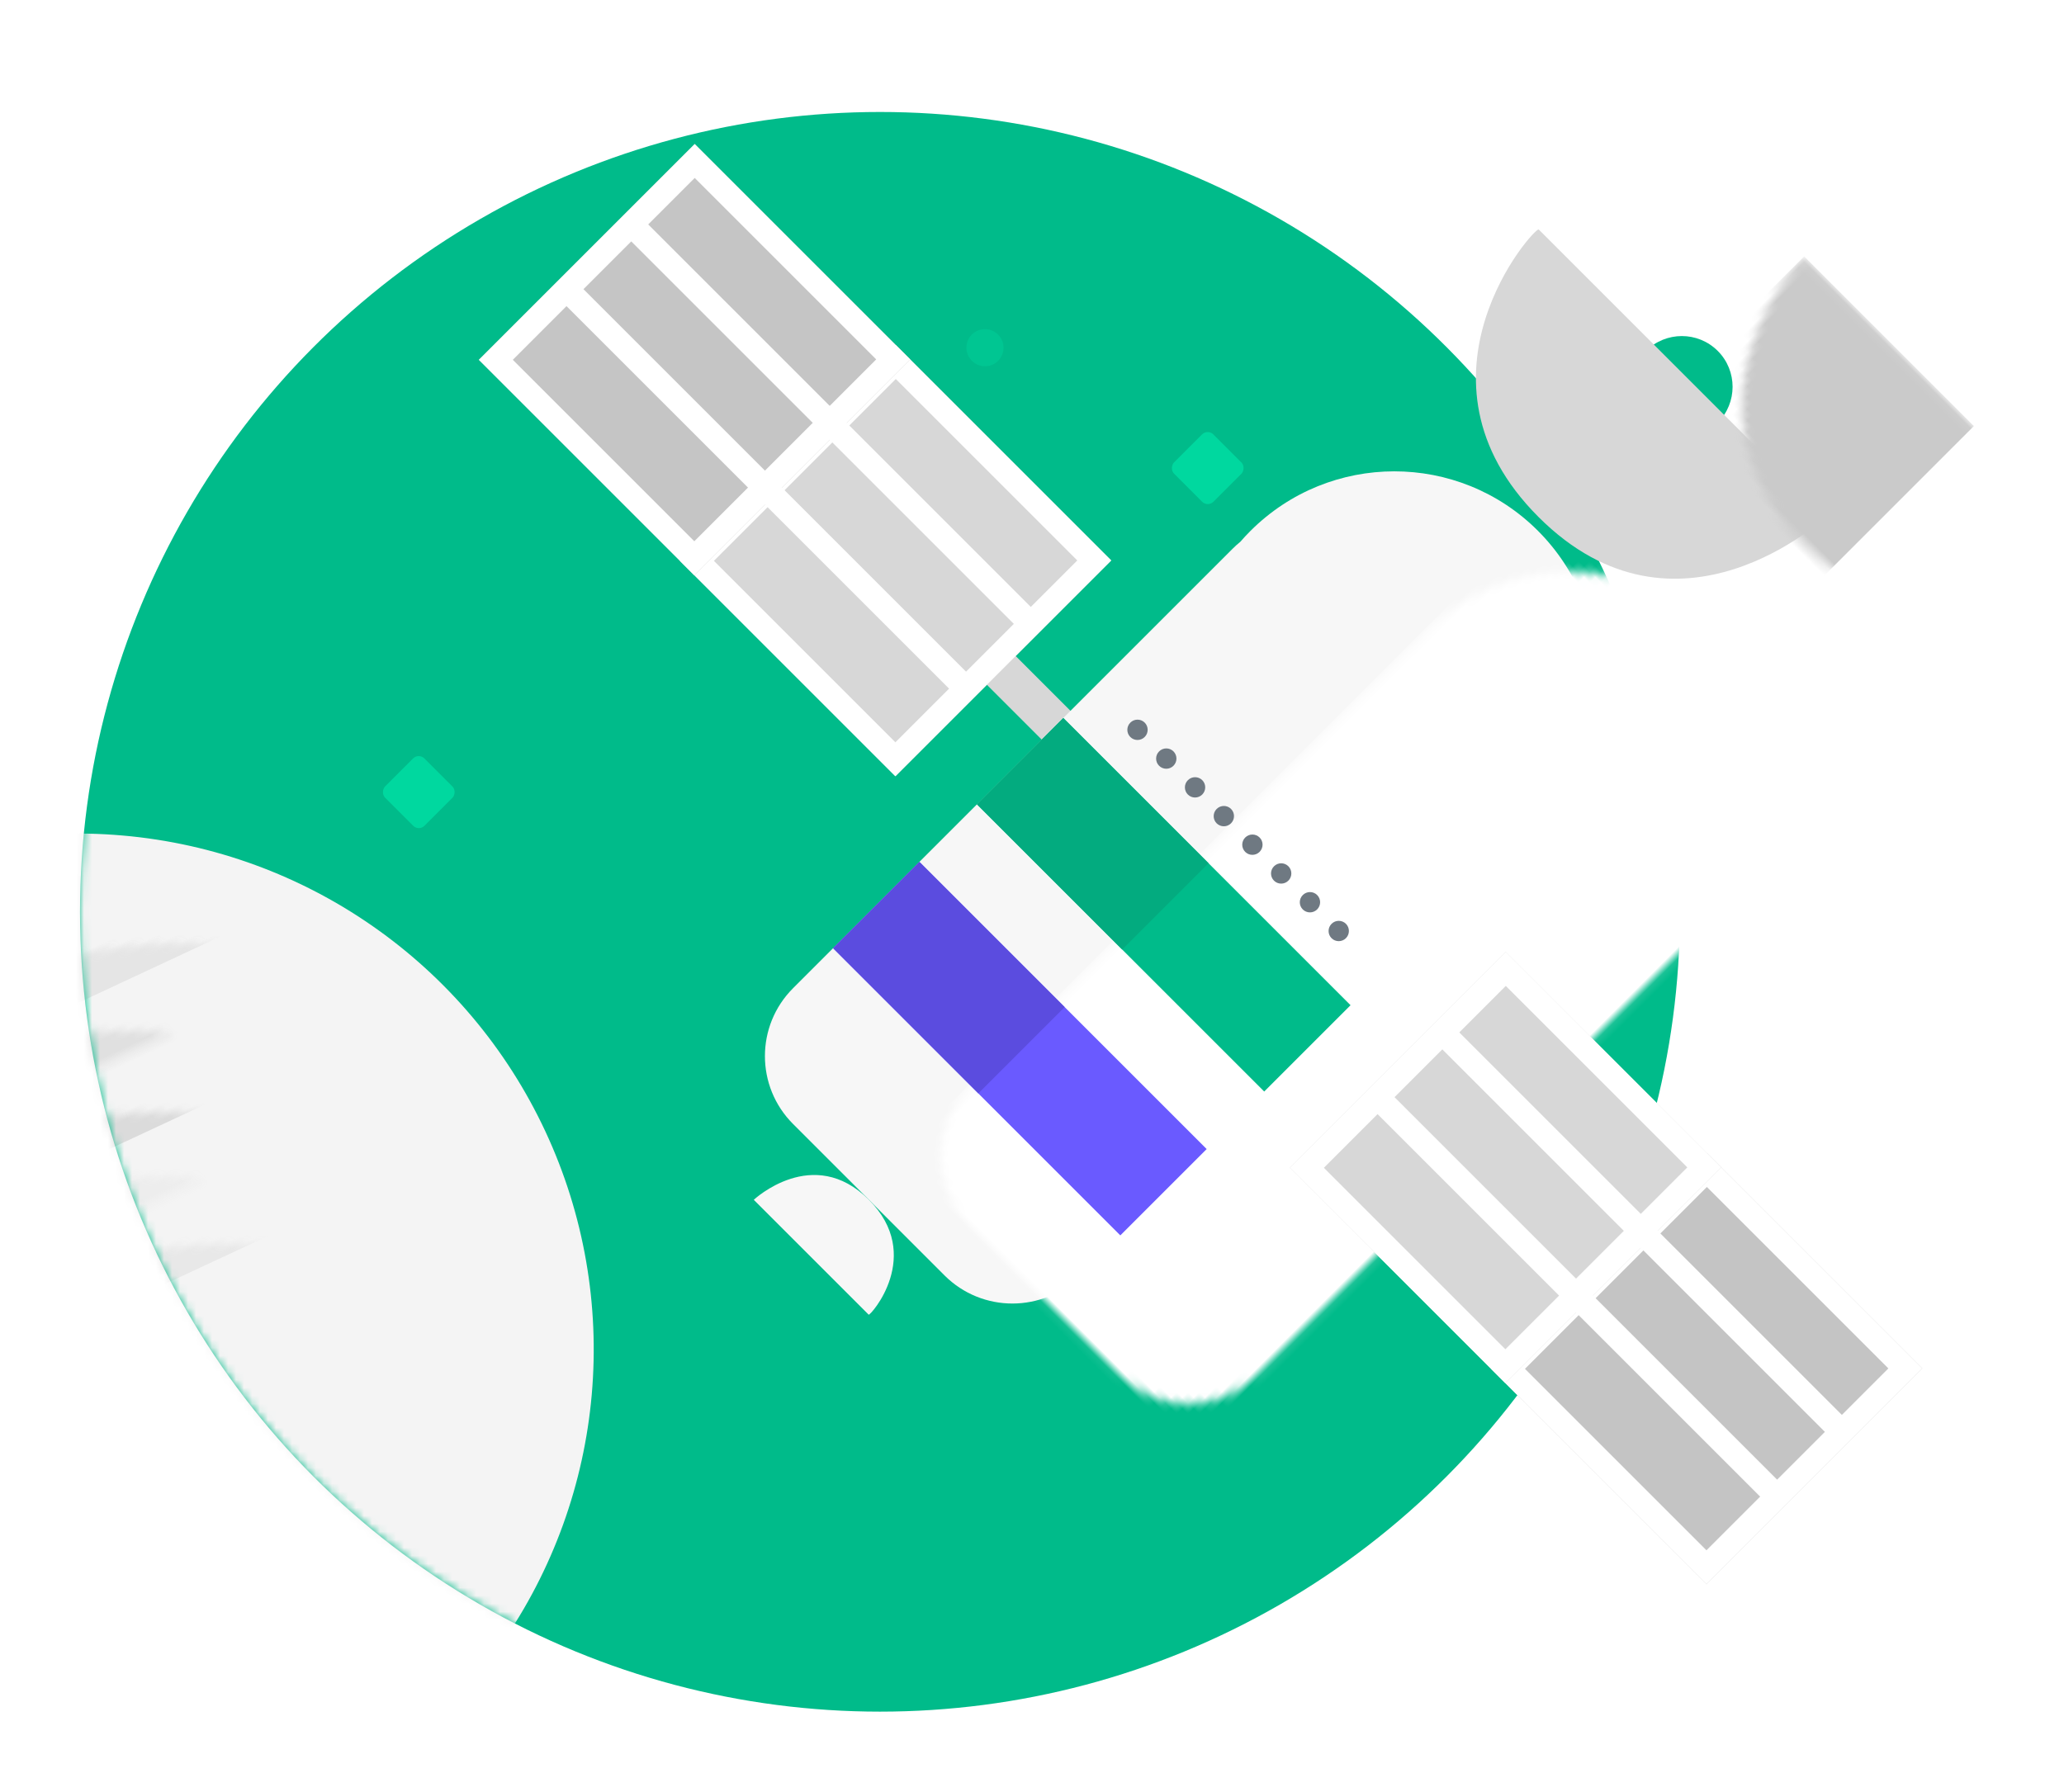 <?xml version="1.0" encoding="UTF-8"?>
<svg width="258px" height="224px" viewBox="0 0 258 224" version="1.1" xmlns="http://www.w3.org/2000/svg" xmlns:xlink="http://www.w3.org/1999/xlink">
    <!-- Generator: Sketch 44.1 (41455) - http://www.bohemiancoding.com/sketch -->
    <title>Illustration</title>
    <desc>Created with Sketch.</desc>
    <defs>
        <filter x="-7.5%" y="-7.5%" width="115.0%" height="115.0%" filterUnits="objectBoundingBox" id="filter-1">
            <feOffset dx="0" dy="0" in="SourceAlpha" result="shadowOffsetOuter1"></feOffset>
            <feGaussianBlur stdDeviation="5" in="shadowOffsetOuter1" result="shadowBlurOuter1"></feGaussianBlur>
            <feColorMatrix values="0 0 0 0 0   0 0 0 0 0   0 0 0 0 0  0 0 0 0.2 0" type="matrix" in="shadowBlurOuter1" result="shadowMatrixOuter1"></feColorMatrix>
            <feMerge>
                <feMergeNode in="shadowMatrixOuter1"></feMergeNode>
                <feMergeNode in="SourceGraphic"></feMergeNode>
            </feMerge>
        </filter>
        <circle id="path-2" cx="100" cy="100" r="100"></circle>
        <filter x="-23.3%" y="-23.3%" width="146.5%" height="146.5%" filterUnits="objectBoundingBox" id="filter-4">
            <feOffset dx="0" dy="0" in="SourceAlpha" result="shadowOffsetOuter1"></feOffset>
            <feGaussianBlur stdDeviation="10" in="shadowOffsetOuter1" result="shadowBlurOuter1"></feGaussianBlur>
            <feColorMatrix values="0 0 0 0 0   0 0 0 0 0   0 0 0 0 0  0 0 0 0.2 0" type="matrix" in="shadowBlurOuter1" result="shadowMatrixOuter1"></feColorMatrix>
            <feMerge>
                <feMergeNode in="shadowMatrixOuter1"></feMergeNode>
                <feMergeNode in="SourceGraphic"></feMergeNode>
            </feMerge>
        </filter>
        <circle id="path-5" cx="64.5" cy="64.5" r="64.5"></circle>
        <filter x="-14.2%" y="-19.3%" width="128.0%" height="137.9%" filterUnits="objectBoundingBox" id="filter-7">
            <feOffset dx="0" dy="0" in="SourceAlpha" result="shadowOffsetOuter1"></feOffset>
            <feGaussianBlur stdDeviation="10" in="shadowOffsetOuter1" result="shadowBlurOuter1"></feGaussianBlur>
            <feColorMatrix values="0 0 0 0 0   0 0 0 0 0   0 0 0 0 0  0 0 0 0.2 0" type="matrix" in="shadowBlurOuter1" result="shadowMatrixOuter1"></feColorMatrix>
            <feMerge>
                <feMergeNode in="shadowMatrixOuter1"></feMergeNode>
                <feMergeNode in="SourceGraphic"></feMergeNode>
            </feMerge>
        </filter>
        <path d="M25.553,25.524 C50.149,25.524 50.943,0.087 50.943,0.087 C50.943,0.087 40.369,0.087 26.346,0.087 C12.324,0.087 0.798,0.087 0.163,0.087 C-0.471,0.087 0.957,25.524 25.553,25.524 Z" id="path-8"></path>
        <path d="M51.04,28.07 C51.083,28.484 51.105,28.904 51.105,29.329 L51.105,107.076 L51.105,107.076 C51.105,113.703 45.732,119.076 39.105,119.076 L12.325,119.076 C5.698,119.076 0.325,113.703 0.325,107.076 L0.325,29.329 L0.325,29.329 C0.325,28.904 0.347,28.484 0.391,28.07 C0.347,27.463 0.325,26.85 0.325,26.232 C0.325,12.184 11.693,0.796 25.715,0.796 C39.737,0.796 51.105,12.184 51.105,26.232 C51.105,26.85 51.083,27.463 51.04,28.07 Z" id="path-10"></path>
        <rect id="path-12" x="35.546" y="-4.26325641e-14" width="38.085" height="38.155"></rect>
        <rect id="path-13" x="0" y="2.84217094e-14" width="38.085" height="38.155"></rect>
        <rect id="path-14" x="35.546" y="-6.39488462e-14" width="38.085" height="38.155"></rect>
        <rect id="path-15" x="0" y="0" width="38.085" height="38.155"></rect>
    </defs>
    <g id="Page-1" stroke="none" stroke-width="1" fill="none" fill-rule="evenodd">
        <g id="help_main@2x" transform="translate(-319, -403)">
            <g id="Before" transform="translate(151, 370)">
                <g id="Illustration" transform="translate(178, 0)">
                    <g id="Badge" filter="url(#filter-1)" transform="translate(0, 47)">
                        <mask id="mask-3" fill="white">
                            <use xlink:href="#path-2"></use>
                        </mask>
                        <use id="Mask" fill="#00BB8A" xlink:href="#path-2"></use>
                        <g id="Stars" mask="url(#mask-3)" fill="#00D89F">
                            <g transform="translate(0, 26)" id="Rectangle-25">
                                <rect transform="translate(178.094, 59.034) rotate(-315) translate(-178.094, -59.034) " x="174.613" y="55.562" width="6.961" height="6.945" rx="1"></rect>
                                <rect transform="translate(185.055, 19.678) rotate(-315) translate(-185.055, -19.678) " x="181.575" y="16.205" width="6.961" height="6.945" rx="1"></rect>
                                <rect transform="translate(42.348, 59.034) rotate(-315) translate(-42.348, -59.034) " x="38.867" y="55.562" width="6.961" height="6.945" rx="1"></rect>
                                <rect transform="translate(81.796, 11.575) rotate(-315) translate(-81.796, -11.575) " x="78.315" y="8.103" width="6.961" height="6.945" rx="1"></rect>
                                <rect transform="translate(140.967, 18.521) rotate(-315) translate(-140.967, -18.521) " x="137.486" y="15.048" width="6.961" height="6.945" rx="1"></rect>
                                <rect transform="translate(44.669, 122.699) rotate(-315) translate(-44.669, -122.699) " x="41.188" y="119.226" width="6.961" height="6.945" rx="1"></rect>
                                <rect transform="translate(5.221, 85.658) rotate(-315) translate(-5.221, -85.658) " x="1.74" y="82.185" width="6.961" height="6.945" rx="1"></rect>
                                <rect transform="translate(188.536, 127.329) rotate(-315) translate(-188.536, -127.329) " x="185.055" y="123.856" width="6.961" height="6.945" rx="1"></rect>
                                <path d="M203.619,107.651 C203.619,106.372 204.649,105.336 205.939,105.336 L205.939,105.336 C207.221,105.336 208.26,106.363 208.26,107.651 L208.26,107.651 C208.26,108.929 207.23,109.966 205.939,109.966 L205.939,109.966 C204.658,109.966 203.619,108.938 203.619,107.651 L203.619,107.651 Z" opacity="0.385" transform="translate(205.939, 107.651) rotate(-315) translate(-205.939, -107.651) "></path>
                                <path d="M145.608,49.774 C145.608,48.495 146.638,47.459 147.928,47.459 L147.928,47.459 C149.21,47.459 150.249,48.486 150.249,49.774 L150.249,49.774 C150.249,51.053 149.219,52.089 147.928,52.089 L147.928,52.089 C146.647,52.089 145.608,51.061 145.608,49.774 L145.608,49.774 Z" opacity="0.385" transform="translate(147.928, 49.774) rotate(-315) translate(-147.928, -49.774) "></path>
                                <path d="M29.586,96.075 C29.586,94.797 30.616,93.76 31.906,93.76 L31.906,93.76 C33.188,93.76 34.227,94.788 34.227,96.075 L34.227,96.075 C34.227,97.354 33.197,98.39 31.906,98.39 L31.906,98.39 C30.625,98.39 29.586,97.363 29.586,96.075 L29.586,96.075 Z" opacity="0.385" transform="translate(31.906, 96.075) rotate(-315) translate(-31.906, -96.075) "></path>
                                <path d="M110.801,3.473 C110.801,2.194 111.831,1.158 113.122,1.158 L113.122,1.158 C114.403,1.158 115.442,2.185 115.442,3.473 L115.442,3.473 C115.442,4.751 114.412,5.788 113.122,5.788 L113.122,5.788 C111.84,5.788 110.801,4.76 110.801,3.473 L110.801,3.473 Z" opacity="0.385" transform="translate(113.122, 3.473) rotate(-315) translate(-113.122, -3.473) "></path>
                                <path d="M203.619,165.527 C203.619,164.249 204.649,163.212 205.939,163.212 L205.939,163.212 C207.221,163.212 208.26,164.24 208.26,165.527 L208.26,165.527 C208.26,166.806 207.23,167.842 205.939,167.842 L205.939,167.842 C204.658,167.842 203.619,166.815 203.619,165.527 L203.619,165.527 Z" opacity="0.385" transform="translate(205.939, 165.527) rotate(-315) translate(-205.939, -165.527) "></path>
                                <path d="M17.983,153.952 C17.983,152.673 19.013,151.637 20.304,151.637 L20.304,151.637 C21.585,151.637 22.624,152.665 22.624,153.952 L22.624,153.952 C22.624,155.231 21.594,156.267 20.304,156.267 L20.304,156.267 C19.022,156.267 17.983,155.24 17.983,153.952 L17.983,153.952 Z" opacity="0.385" transform="translate(20.304, 153.952) rotate(-315) translate(-20.304, -153.952) "></path>
                            </g>
                        </g>
                        <g id="Planete" filter="url(#filter-4)" mask="url(#mask-3)">
                            <g transform="translate(-0.284, 154.716) rotate(-25) translate(0.284, -154.716) translate(-64.784, 90.216)">
                                <mask id="mask-6" fill="white">
                                    <use xlink:href="#path-5"></use>
                                </mask>
                                <use id="Mask" stroke="none" fill="#F4F4F4" fill-rule="evenodd" xlink:href="#path-5"></use>
                                <rect id="Rectangle-14" stroke="none" fill="#EDEDED" fill-rule="evenodd" mask="url(#mask-6)" x="6.31" y="18.228" width="116.38" height="7.011"></rect>
                                <rect id="Rectangle-14-Copy-4" stroke="none" fill="#EDEDED" fill-rule="evenodd" mask="url(#mask-6)" x="-8.413" y="43.467" width="145.826" height="11.217"></rect>
                                <rect id="Rectangle-14-Copy" stroke="none" fill="#E5E5E5" fill-rule="evenodd" mask="url(#mask-6)" x="6.31" y="18.228" width="116.38" height="7.011"></rect>
                                <rect id="Rectangle-14-Copy-5" stroke="none" fill="#E8E8E8" fill-rule="evenodd" mask="url(#mask-6)" x="-4.207" y="54.685" width="145.826" height="7.011"></rect>
                                <rect id="Rectangle-14-Copy-3" stroke="none" fill="#DBDBDB" fill-rule="evenodd" mask="url(#mask-6)" x="-4.207" y="36.457" width="135.31" height="7.011"></rect>
                                <rect id="Rectangle-14-Copy-2" stroke="none" fill="#E0E0E0" fill-rule="evenodd" mask="url(#mask-6)" x="-4.207" y="25.239" width="145.826" height="11.217"></rect>
                                <rect id="Rectangle-14-Copy-11" stroke="none" fill="#EDEDED" fill-rule="evenodd" mask="url(#mask-6)" x="-21.033" y="61.696" width="173.5" height="7.011"></rect>
                                <rect id="Rectangle-14-Copy-10" stroke="none" fill="#EDEDED" fill-rule="evenodd" mask="url(#mask-6)" x="-43.467" y="93.946" width="217.398" height="11.217"></rect>
                                <rect id="Rectangle-14-Copy-9" stroke="none" fill="#DBDBDB" fill-rule="evenodd" mask="url(#mask-6)" x="-21.033" y="68.707" width="173.5" height="7.011"></rect>
                                <rect id="Rectangle-14-Copy-8" stroke="none" fill="#E8E8E8" fill-rule="evenodd" mask="url(#mask-6)" x="-37.158" y="105.163" width="217.398" height="7.011"></rect>
                                <rect id="Rectangle-14-Copy-6" stroke="none" fill="#D2D2D2" fill-rule="evenodd" mask="url(#mask-6)" x="-37.158" y="75.717" width="217.398" height="7.011"></rect>
                            </g>
                        </g>
                    </g>
                    <g id="Sattelite" filter="url(#filter-7)" transform="translate(147.997, 133.997) rotate(-315) translate(-147.997, -133.997) translate(38.997, 53.497)">
                        <ellipse id="Oval-98" fill="#00BB8A" cx="108.715" cy="6.359" rx="6.347" ry="6.359"></ellipse>
                        <g id="Rectangle-13" transform="translate(82, 5)">
                            <mask id="mask-9" fill="white">
                                <use xlink:href="#path-8"></use>
                            </mask>
                            <use id="Mask" fill="#D7D7D7" xlink:href="#path-8"></use>
                            <rect fill="#CACACA" mask="url(#mask-9)" x="26" y="-21" width="30" height="56"></rect>
                        </g>
                        <rect id="Rectangle-168" fill="#D7D7D7" x="69.361" y="89.028" width="77.439" height="5.087"></rect>
                        <g id="Rectangle-11" transform="translate(83, 31)">
                            <mask id="mask-11" fill="white">
                                <use xlink:href="#path-10"></use>
                            </mask>
                            <use id="Mask" fill="#F7F7F7" xlink:href="#path-10"></use>
                            <rect fill="#FFFFFF" mask="url(#mask-11)" x="24.413" y="-6.671" width="136" height="142.9"></rect>
                        </g>
                        <rect id="Rectangle-102" fill="#6A5AFF" x="83.325" y="115.736" width="50.78" height="15.262"></rect>
                        <rect id="Rectangle-102-Copy-2" fill="#5B4CDF" x="83.325" y="115.736" width="25.675" height="15.262"></rect>
                        <g id="Rectangle-164-+-Rectangle-164-+-Line" transform="translate(143.121, 71.875)">
                            <g id="Rectangle-164">
                                <use fill="#C4C4C4" fill-rule="evenodd" xlink:href="#path-12"></use>
                                <rect stroke="#FFFFFF" stroke-width="3" x="37.046" y="1.5" width="35.085" height="35.155"></rect>
                            </g>
                            <g id="Rectangle-164">
                                <use fill="#D7D7D7" fill-rule="evenodd" xlink:href="#path-13"></use>
                                <rect stroke="#FFFFFF" stroke-width="3" x="1.5" y="1.5" width="35.085" height="35.155"></rect>
                            </g>
                            <path d="M1.904,24.165 L71.865,24.165" id="Line" stroke="#FFFFFF" stroke-width="3" stroke-linecap="square"></path>
                            <path d="M1.904,12.718 L71.865,12.718" id="Line" stroke="#FFFFFF" stroke-width="3" stroke-linecap="square"></path>
                        </g>
                        <rect id="Rectangle-102" fill="#00BB8A" x="83.325" y="90.3" width="50.78" height="15.262"></rect>
                        <rect id="Rectangle-102-Copy" fill="#03AB7F" x="83.325" y="90.3" width="25.675" height="15.262"></rect>
                        <g id="Group-+-Group-Copy-2" transform="translate(88.673, 82.97)" fill="#6F7982">
                            <ellipse id="Oval-5" cx="22.565" cy="1.813" rx="1.269" ry="1.272"></ellipse>
                            <path d="M27.652,3.085 C28.353,3.085 28.922,2.516 28.922,1.813 C28.922,1.111 28.353,0.541 27.652,0.541 C26.951,0.541 26.383,1.111 26.383,1.813 C26.383,2.516 26.951,3.085 27.652,3.085 Z" id="Oval-5-Copy-3"></path>
                            <ellipse id="Oval-5-Copy-4" cx="32.74" cy="1.813" rx="1.269" ry="1.272"></ellipse>
                            <ellipse id="Oval-5-Copy-5" cx="37.827" cy="1.813" rx="1.269" ry="1.272"></ellipse>
                            <ellipse id="Oval-5" cx="2.253" cy="1.813" rx="1.269" ry="1.272"></ellipse>
                            <path d="M7.34,3.085 C8.042,3.085 8.61,2.516 8.61,1.813 C8.61,1.111 8.042,0.541 7.34,0.541 C6.639,0.541 6.071,1.111 6.071,1.813 C6.071,2.516 6.639,3.085 7.34,3.085 Z" id="Oval-5-Copy-3"></path>
                            <ellipse id="Oval-5-Copy-4" cx="12.428" cy="1.813" rx="1.269" ry="1.272"></ellipse>
                            <ellipse id="Oval-5-Copy-5" cx="17.515" cy="1.813" rx="1.269" ry="1.272"></ellipse>
                        </g>
                        <path d="M108.715,150.076 C98.877,150.076 98.559,160.25 98.559,160.25 C98.559,160.25 102.789,160.25 108.398,160.25 C114.007,160.25 118.617,160.25 118.871,160.25 C119.125,160.25 118.554,150.076 108.715,150.076 L108.715,150.076 Z" id="Oval-97" fill="#F7F7F7"></path>
                        <g id="Rectangle-164-+-Rectangle-164-+-Line" transform="translate(0, 72.133)">
                            <g id="Rectangle-164">
                                <use fill="#D7D7D7" fill-rule="evenodd" xlink:href="#path-14"></use>
                                <rect stroke="#FFFFFF" stroke-width="3" x="37.046" y="1.5" width="35.085" height="35.155"></rect>
                            </g>
                            <g id="Rectangle-164">
                                <use fill="#C5C5C5" fill-rule="evenodd" xlink:href="#path-15"></use>
                                <rect stroke="#FFFFFF" stroke-width="3" x="1.5" y="1.5" width="35.085" height="35.155"></rect>
                            </g>
                            <path d="M1.904,24.165 L71.865,24.165" id="Line" stroke="#FFFFFF" stroke-width="3" stroke-linecap="square"></path>
                            <path d="M1.904,12.718 L71.865,12.718" id="Line" stroke="#FFFFFF" stroke-width="3" stroke-linecap="square"></path>
                        </g>
                    </g>
                </g>
            </g>
        </g>
    </g>
</svg>
